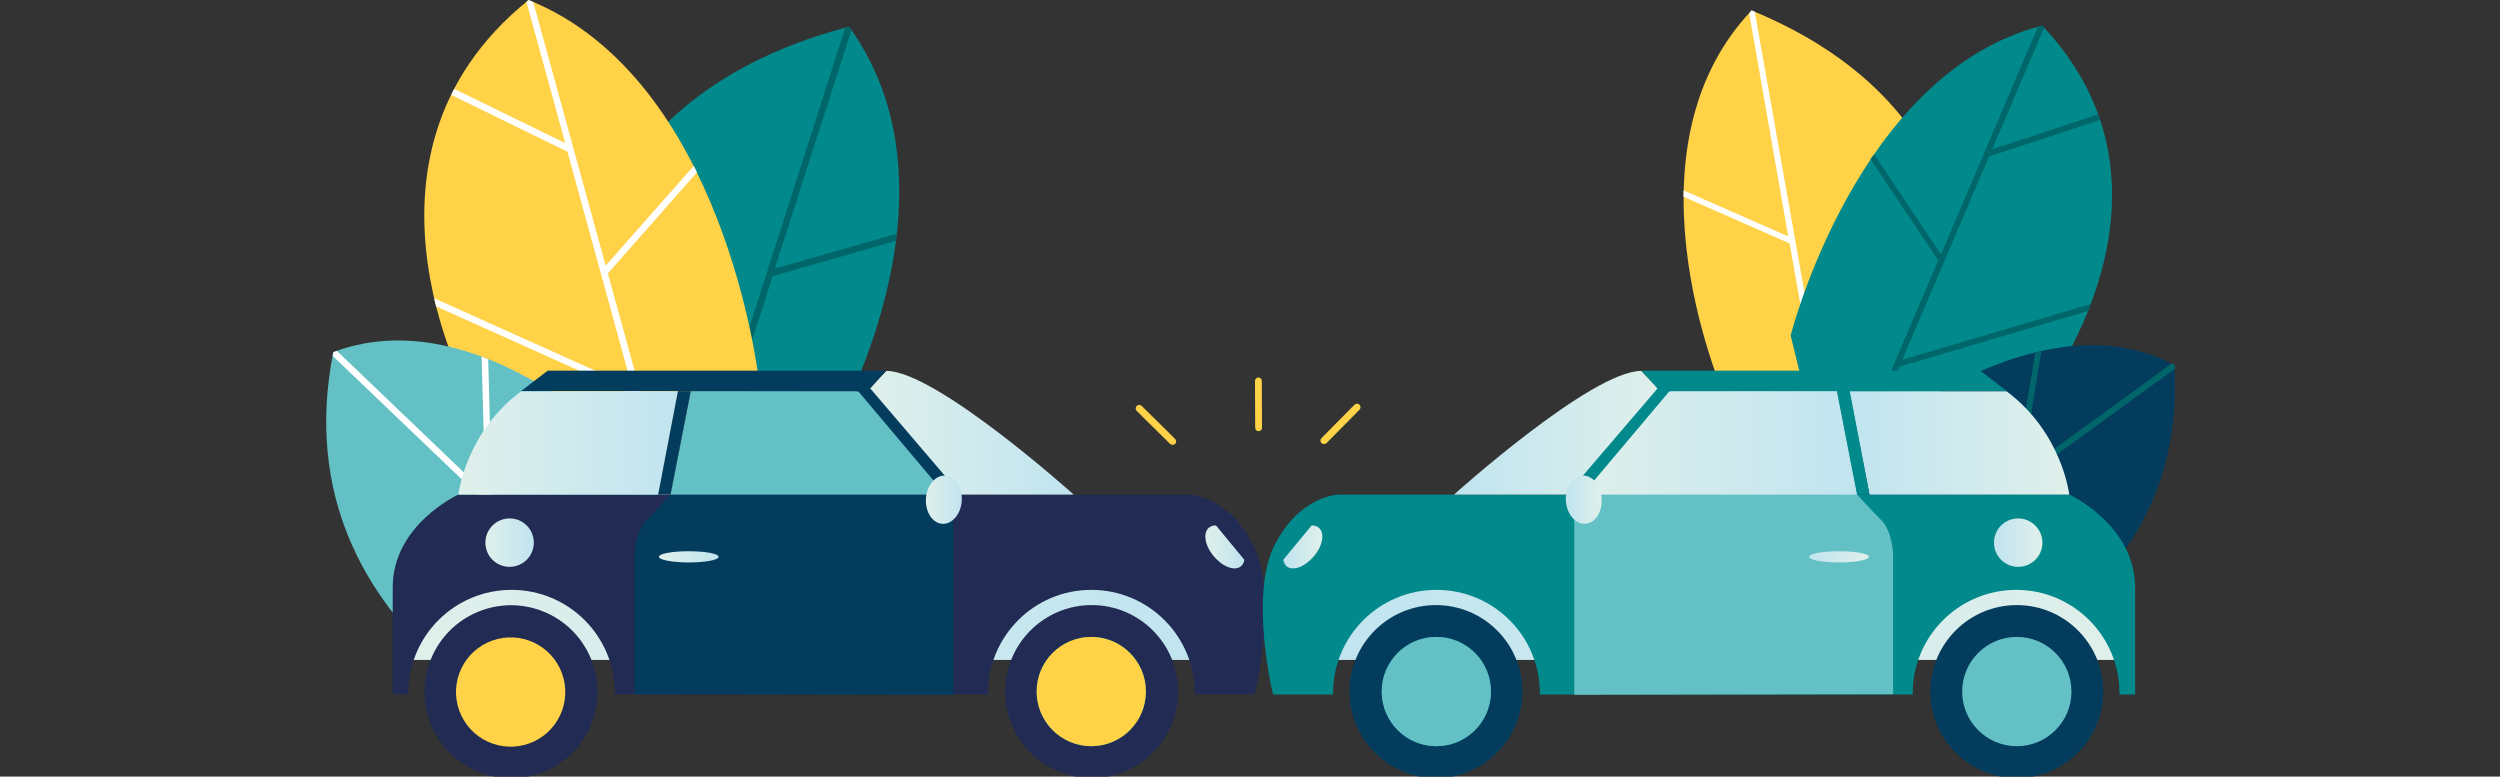 <svg version="1.1" id="el_NSyvL7YSP" xmlns="http://www.w3.org/2000/svg" xmlns:xlink="http://www.w3.org/1999/xlink" x="0px" y="0px" viewBox="0 0 1249 388" style="enable-background:new 0 0 1249.7 388.7;" xml:space="preserve"><rect x="0" y="0" width="1249" height="388" fill="#333333" stroke="none"/><style>@-webkit-keyframes kf_el_Q5VYXWOGA44_an_WHhuYcsIv{0%{opacity: 1;}23.33%{opacity: 0;}66.67%{opacity: 0;}73.33%{opacity: 1;}100%{opacity: 1;}}@keyframes kf_el_Q5VYXWOGA44_an_WHhuYcsIv{0%{opacity: 1;}23.33%{opacity: 0;}66.67%{opacity: 0;}73.33%{opacity: 1;}100%{opacity: 1;}}@-webkit-keyframes kf_el_lz1lkdVijzJ_an_1IRQOe3ss{0%{-webkit-transform: translate(196.2px, 185.2px) translate(-196.2px, -185.2px) translate(0px, 0px);transform: translate(196.2px, 185.2px) translate(-196.2px, -185.2px) translate(0px, 0px);}63.33%{-webkit-transform: translate(196.2px, 185.2px) translate(-196.2px, -185.2px) translate(-60px, 0px);transform: translate(196.2px, 185.2px) translate(-196.2px, -185.2px) translate(-60px, 0px);}73.33%{-webkit-transform: translate(196.2px, 185.2px) translate(-196.2px, -185.2px) translate(0px, 0px);transform: translate(196.2px, 185.2px) translate(-196.2px, -185.2px) translate(0px, 0px);}100%{-webkit-transform: translate(196.2px, 185.2px) translate(-196.2px, -185.2px) translate(0px, 0px);transform: translate(196.2px, 185.2px) translate(-196.2px, -185.2px) translate(0px, 0px);}}@keyframes kf_el_lz1lkdVijzJ_an_1IRQOe3ss{0%{-webkit-transform: translate(196.2px, 185.2px) translate(-196.2px, -185.2px) translate(0px, 0px);transform: translate(196.2px, 185.2px) translate(-196.2px, -185.2px) translate(0px, 0px);}63.33%{-webkit-transform: translate(196.2px, 185.2px) translate(-196.2px, -185.2px) translate(-60px, 0px);transform: translate(196.2px, 185.2px) translate(-196.2px, -185.2px) translate(-60px, 0px);}73.33%{-webkit-transform: translate(196.2px, 185.2px) translate(-196.2px, -185.2px) translate(0px, 0px);transform: translate(196.2px, 185.2px) translate(-196.2px, -185.2px) translate(0px, 0px);}100%{-webkit-transform: translate(196.2px, 185.2px) translate(-196.2px, -185.2px) translate(0px, 0px);transform: translate(196.2px, 185.2px) translate(-196.2px, -185.2px) translate(0px, 0px);}}@-webkit-keyframes kf_el_mTI-brhVnJU_an_RawG00YfP{0%{-webkit-transform: translate(630.896px, 185.2px) translate(-630.896px, -185.2px) translate(0px, 0px);transform: translate(630.896px, 185.2px) translate(-630.896px, -185.2px) translate(0px, 0px);}63.33%{-webkit-transform: translate(630.896px, 185.2px) translate(-630.896px, -185.2px) translate(60px, 0px);transform: translate(630.896px, 185.2px) translate(-630.896px, -185.2px) translate(60px, 0px);}73.33%{-webkit-transform: translate(630.896px, 185.2px) translate(-630.896px, -185.2px) translate(0px, 0px);transform: translate(630.896px, 185.2px) translate(-630.896px, -185.2px) translate(0px, 0px);}100%{-webkit-transform: translate(630.896px, 185.2px) translate(-630.896px, -185.2px) translate(0px, 0px);transform: translate(630.896px, 185.2px) translate(-630.896px, -185.2px) translate(0px, 0px);}}@keyframes kf_el_mTI-brhVnJU_an_RawG00YfP{0%{-webkit-transform: translate(630.896px, 185.2px) translate(-630.896px, -185.2px) translate(0px, 0px);transform: translate(630.896px, 185.2px) translate(-630.896px, -185.2px) translate(0px, 0px);}63.33%{-webkit-transform: translate(630.896px, 185.2px) translate(-630.896px, -185.2px) translate(60px, 0px);transform: translate(630.896px, 185.2px) translate(-630.896px, -185.2px) translate(60px, 0px);}73.33%{-webkit-transform: translate(630.896px, 185.2px) translate(-630.896px, -185.2px) translate(0px, 0px);transform: translate(630.896px, 185.2px) translate(-630.896px, -185.2px) translate(0px, 0px);}100%{-webkit-transform: translate(630.896px, 185.2px) translate(-630.896px, -185.2px) translate(0px, 0px);transform: translate(630.896px, 185.2px) translate(-630.896px, -185.2px) translate(0px, 0px);}}#el_NSyvL7YSP *{-webkit-animation-duration: 1s;animation-duration: 1s;-webkit-animation-iteration-count: infinite;animation-iteration-count: infinite;-webkit-animation-play-state: running;animation-play-state: running;-webkit-animation-timing-function: cubic-bezier(0, 0, 1, 1);animation-timing-function: cubic-bezier(0, 0, 1, 1);}#el_YZn6Dxl3He{fill: #01898C;}#el_uMkEBBbf0h{fill: #00666A;}#el_n7no1Mtt4u{fill: #FFD247;}#el_qzo6_JkLRD{fill: #FFFFFF;}#el_m4S5u6_JiC{fill: #63C1C5;}#el_F2J1pYtGW7{fill: #FFFFFF;}#el_8Ggeo5EKV0{fill: #FFD247;}#el_P8vCzs6VZ3{fill: #FFFFFF;}#el_-d6lt5G20Q{fill: #01898C;}#el_4U5g2JeQ81{fill: #00666A;}#el_l1Ps2Bb8pw{fill: #043C5E;}#el_yPUoUY0pHod{fill: #00666A;}#el_BBSIIZNmvSz{fill: #FFFFFF;}#el_L0JKW4_oov8{fill: url(#SVGID_1_);}#el_J7dyZH6LGkp{fill: #212B53;}#el_tkr8690Qw1I{fill: #FFFFFF;}#el_ghYoykSo1c8{fill: #043C5E;}#el_I7MVD5jaV2R{fill: #63C1C5;}#el_OywIQC8_dls{fill: url(#SVGID_2_);}#el_kZqeqdm443_{fill: #043C5E;}#el_-4dr04v0bW4{fill: url(#SVGID_3_);}#el_k9JUCupuGgt{fill: url(#SVGID_4_);}#el_WwMOGGCqz95{fill: url(#SVGID_5_);}#el_iUh-MFQqzSl{fill: #212B53;}#el_GQhGyXqh2K7{fill: #212B53;-webkit-transform: matrix(0.383, -0.924, 0.924, 0.383, -161.674, 449.068);transform: matrix(0.383, -0.924, 0.924, 0.383, -161.674, 449.068);}#el_M7gNK8ZsTsK{fill: url(#SVGID_6_);}#el_xAf2blBLVfh{fill: #01898C;}#el_9DVaBufGSAL{fill: #FFD247;}#el_Ft50neIlCNN{fill: #FFD247;-webkit-transform: matrix(0.902, -0.432, 0.432, 0.902, -124.326, 144.35);transform: matrix(0.902, -0.432, 0.432, 0.902, -124.326, 144.35);}#el_NvnVRpx4flq{fill: #043C5E;}#el_bXOW29CqU72{fill: #043C5E;}#el_8jHaZgHxH4I{fill: url(#SVGID_7_);}#el_mB8PzQ_N2cv{fill: url(#SVGID_8_);}#el_zJXwqHaOxES{fill: #01898C;}#el_1y-bHgmxi00{fill: #FFFFFF;}#el_L6CltvMyCUt{fill: #63C1C5;}#el_GCb2KBX4fB9{fill: url(#SVGID_9_);}#el_rVDSt83gC7L{fill: url(#SVGID_10_);}#el_1FbI3EJngBc{fill: #01898C;}#el_oedGFt4_6pz{fill: url(#SVGID_11_);}#el_8zTR7aWLkB9{fill: url(#SVGID_12_);}#el_w5YEwlHsZjY{fill: url(#SVGID_13_);}#el_RD8yJqEJOcJ{fill: #043C5E;}#el__9aSE60iGJ5{fill: #043C5E;}#el_cPe03jzK46X{fill: url(#SVGID_14_);}#el_EEJ4J5eP2kd{fill: #01898C;}#el_yqBgFSXRX3l{fill: #63C1C5;}#el_yZoTmkciuHh{fill: #63C1C5;}#el_XZeo_73H5VJ{fill: #01898C;}#el_sD798Ks58mP{fill: #01898C;}#el_6Eb_8frpQLU{fill: url(#SVGID_15_);}#el_wzY7_4VWv12{fill: #FFD247;}#el_NsywplXN-p1{fill: #FFD247;}#el_5KusELyxJeL{fill: #FFD247;}#el_mTI-brhVnJU_an_RawG00YfP{-webkit-animation-fill-mode: backwards;animation-fill-mode: backwards;-webkit-transform: translate(630.896px, 185.2px) translate(-630.896px, -185.2px) translate(0px, 0px);transform: translate(630.896px, 185.2px) translate(-630.896px, -185.2px) translate(0px, 0px);-webkit-animation-timing-function: cubic-bezier(0, 0, 1, 1);animation-timing-function: cubic-bezier(0, 0, 1, 1);}.card-body-grafik-usluge:hover #el_NSyvL7YSP #el_mTI-brhVnJU_an_RawG00YfP{-webkit-animation-name: kf_el_mTI-brhVnJU_an_RawG00YfP;animation-name: kf_el_mTI-brhVnJU_an_RawG00YfP;}#el_lz1lkdVijzJ_an_1IRQOe3ss{-webkit-animation-fill-mode: backwards;animation-fill-mode: backwards;-webkit-transform: translate(196.2px, 185.2px) translate(-196.2px, -185.2px) translate(0px, 0px);transform: translate(196.2px, 185.2px) translate(-196.2px, -185.2px) translate(0px, 0px);-webkit-animation-timing-function: cubic-bezier(0, 0, 1, 1);animation-timing-function: cubic-bezier(0, 0, 1, 1);}.card-body-grafik-usluge:hover #el_NSyvL7YSP #el_lz1lkdVijzJ_an_1IRQOe3ss{-webkit-animation-name: kf_el_lz1lkdVijzJ_an_1IRQOe3ss;animation-name: kf_el_lz1lkdVijzJ_an_1IRQOe3ss;}#el_Q5VYXWOGA44{-webkit-animation-fill-mode: backwards;animation-fill-mode: backwards;opacity: 1;-webkit-animation-timing-function: cubic-bezier(0, 0, 1, 1);animation-timing-function: cubic-bezier(0, 0, 1, 1);}.card-body-grafik-usluge:hover #el_NSyvL7YSP #el_Q5VYXWOGA44{-webkit-animation-name: kf_el_Q5VYXWOGA44_an_WHhuYcsIv;animation-name: kf_el_Q5VYXWOGA44_an_WHhuYcsIv;}</style><title></title><g id="el_18MsUgJ_PH"><g id="el_x9Dp5l2sgb"><g id="el_QuDizOtdps"><path d="M408.5,229.8c0,0,80.1-127.2,15.7-216.5C241,61.2,288.6,241.4,288.6,241.4L408.5,229.8z" id="el_YZn6Dxl3He"/><path d="M424.2,13.3c-0.6,0.2-1.3,0.3-1.9,0.5l-54,168.7L311.2,88c-0.7,1-1.3,2.1-2,3.1l57.8,95.5l-15.6,48.7&#10;&#9;&#9;&#9;&#9;l3.6-0.3l31-97v0l61.5-17.6c0.2-1.2,0.3-2.4,0.4-3.6l-60.8,17.4L425.4,15C425,14.4,424.6,13.9,424.2,13.3L424.2,13.3z" id="el_uMkEBBbf0h"/><path d="M264.1,0c-98.8,79.5-26.8,203.2-26.8,203.2l77.8,59.1c11.1,3,20.6,10,26.8,19.7l37-93.7&#10;&#9;&#9;&#9;&#9;C378.8,188.3,361.9,39.4,264.1,0z" id="el_n7no1Mtt4u"/><path d="M217.9,153.1l99.1,44.5l22.1,80.5c1,1.2,1.9,2.5,2.8,3.9l1-2.6l-39.2-142.8l44.5-50.5&#10;&#9;&#9;&#9;&#9;c-0.5-1.1-1.1-2.1-1.6-3.2l-44,49.8L266.4,1c-0.8-0.3-1.5-0.7-2.3-1c-0.4,0.3-0.8,0.6-1.1,0.9l19.4,70.6l-55.5-27.1&#10;&#9;&#9;&#9;&#9;c-0.3,0.5-0.5,1-0.8,1.6l-0.7,1.4l58.1,28.4l32.3,117.7L216.9,149C217.2,150.4,217.5,151.8,217.9,153.1z" id="el_qzo6_JkLRD"/><path d="M225,318.3c11.2-31.1,40.1-52.1,72.3-57c12.3-1.9,24.9,1.5,34.6,9.5l-3.3-31.3c0,0-83.5-93.2-162.1-63.6&#10;&#9;&#9;&#9;&#9;c-14.1,71.6,16.1,122.6,55.5,157.4C222.3,328.3,223.3,323.2,225,318.3z" id="el_m4S5u6_JiC"/><path d="M268,270.8l-22.2-21.2l-1.9-70.1c-1.1-0.4-2.2-0.9-3.3-1.3l1.9,68.1l-74.2-71c-0.6,0.2-1.2,0.4-1.7,0.6l0,0&#10;&#9;&#9;&#9;&#9;c-0.1,0.6-0.2,1.3-0.4,1.9l98.8,94.5C266,271.8,267,271.3,268,270.8z" id="el_F2J1pYtGW7"/></g><g id="el_ONSkG7x-CI"><path d="M862.9,201.2c0,0-56.3-123.7,12.2-196C1033.6,70.5,969,226.1,969,226.1L862.9,201.2z" id="el_8Ggeo5EKV0"/><path d="M875.1,5.2c0.6,0.2,1.1,0.5,1.6,0.7l27.9,157.7l62.8-77.7c0.5,1,0.9,2,1.4,3l-63.5,78.6l8,45.5l-3.2-0.7&#10;&#9;&#9;&#9;&#9;l-16-90.7l0,0l-53-23.3c0-1.1,0-2.2,0-3.2l52.3,23L873.9,6.6C874.3,6.1,874.7,5.7,875.1,5.2L875.1,5.2z" id="el_P8vCzs6VZ3"/><path d="M894.6,167.6c0,0,33.2-131.4,125.7-154.8c78.9,83.3-0.7,185.4-0.7,185.4l-103.2,58.4L894.6,167.6z" id="el_-d6lt5G20Q"/><path d="M936.3,77.1l33.4,50l48.5-113.8c0.7-0.2,1.4-0.4,2.2-0.6c0.3,0.3,0.6,0.7,0.9,1l-26,60.9l53-17.5&#10;&#9;&#9;&#9;&#9;c0.2,0.5,0.3,1,0.5,1.5l0.4,1.3l-55.5,18.3l-43.3,101.5l94.1-27.8c-0.5,1.2-0.9,2.4-1.4,3.5l-94.2,27.8l-30.7,72.1l-1.7,1&#10;&#9;&#9;&#9;&#9;l-0.7-2.9l52.5-123.3l-33.8-50.6C935.1,78.9,935.7,78,936.3,77.1z" id="el_4U5g2JeQ81"/><path d="M1044.2,295.1c26.5-26.2,45.2-62.5,42.1-112.7c-66.9-36.1-153,37.3-153,37.3L915,295.1H1044.2z" id="el_l1Ps2Bb8pw"/><path d="M933.8,295.1l25.6-18.6l67.7,18.6h11.3l-75.8-20.8l124-90.1c0-0.6-0.1-1.2-0.1-1.8l0,0&#10;&#9;&#9;&#9;&#9;c-0.5-0.3-1-0.5-1.5-0.8l-75.1,54.6l10-60.8c-1.1,0.2-2.1,0.5-3.1,0.7l-10.2,62.6l-77.6,56.4H933.8z" id="el_yPUoUY0pHod"/></g><g id="el_lz1lkdVijzJ_an_1IRQOe3ss" data-animator-group="true" data-animator-type="0"><g id="el_lz1lkdVijzJ"><path d="M232.8,302.5l-35.6,4.8c0.8,1,1.6,2,2.4,3l31-4.2C231.3,304.9,232,303.7,232.8,302.5z" id="el_BBSIIZNmvSz"/><linearGradient id="SVGID_1_" gradientUnits="userSpaceOnUse" x1="204.024" y1="80.969" x2="597.853" y2="80.969" gradientTransform="matrix(1 0 0 -1 0 390)"><stop offset="0" style="stop-color:#E0F0EB"/><stop offset="1" style="stop-color:#C0E4EF"/></linearGradient><rect x="204" y="288.3" width="393.8" height="41.4" id="el_L0JKW4_oov8"/><path d="M229,247.1h364.8c0,0,19.7,0,32.5,25.6c11.1,22.1,3,64.2,0.6,74.3h-30v-0.7c0-28.5-23.1-51.6-51.7-51.6&#10;&#9;&#9;&#9;&#9;c-28.5,0-51.6,23.1-51.6,51.6v0.7H307.2v-0.7c0-28.5-23.1-51.6-51.6-51.6S204,317.7,204,346.2v0.7h-7.8v-53.5&#10;&#9;&#9;&#9;&#9;C196.2,262.1,229,247.1,229,247.1z" id="el_J7dyZH6LGkp"/><polygon points="476.3,247.1 335,247.1 345.1,195.4 427,195.4 &#9;&#9;&#9;" id="el_tkr8690Qw1I"/><path d="M476.3,347.1v-100l-43-51.6l-88.3,0l-10,51.6c0,0-6.6,7.3-12.1,12.8c-5.5,5.5-5.9,16.9-5.9,16.9v70&#10;&#9;&#9;&#9;&#9;L476.3,347.1z" id="el_ghYoykSo1c8"/><polygon points="335,247.1 345.1,195.4 433.3,195.5 476.3,247.1 &#9;&#9;&#9;" id="el_I7MVD5jaV2R"/><linearGradient id="SVGID_2_" gradientUnits="userSpaceOnUse" x1="433.325" y1="173.84" x2="536.415" y2="173.84" gradientTransform="matrix(1 0 0 -1 0 390)"><stop offset="0" style="stop-color:#E0F0EB"/><stop offset="1" style="stop-color:#C0E4EF"/></linearGradient><path d="M536.4,247.1c0,0-68.7-61.8-93.6-61.8c-5.2,5.2-9.5,10.2-9.5,10.2l43,51.6L536.4,247.1z" id="el_OywIQC8_dls"/><polygon points="442.8,185.2 273.6,185.2 260.3,195.4 433.5,195.4 &#9;&#9;&#9;" id="el_kZqeqdm443_"/><linearGradient id="SVGID_3_" gradientUnits="userSpaceOnUse" x1="229.001" y1="168.745" x2="338.841" y2="168.745" gradientTransform="matrix(1 0 0 -1 0 390)"><stop offset="0" style="stop-color:#E0F0EB"/><stop offset="1" style="stop-color:#C0E4EF"/></linearGradient><path d="M229,247.1c0,0,3.5-30.9,31.3-51.6h78.6l-10,51.6H229z" id="el_-4dr04v0bW4"/><linearGradient id="SVGID_4_" gradientUnits="userSpaceOnUse" x1="329.17" y1="111.839" x2="358.875" y2="111.839" gradientTransform="matrix(1 0 0 -1 0 390)"><stop offset="0" style="stop-color:#E0F0EB"/><stop offset="1" style="stop-color:#C0E4EF"/></linearGradient><path d="M329.2,278.2c0,1.5,6.6,2.8,14.9,2.8c8.2,0,14.9-1.2,14.9-2.8s-6.6-2.8-14.9-2.8S329.2,276.6,329.2,278.2z" id="el_k9JUCupuGgt"/><linearGradient id="SVGID_5_" gradientUnits="userSpaceOnUse" x1="242.472" y1="118.872" x2="266.651" y2="118.872" gradientTransform="matrix(1 0 0 -1 0 390)"><stop offset="0" style="stop-color:#E0F0EB"/><stop offset="1" style="stop-color:#C0E4EF"/></linearGradient><path d="M242.5,271.1c0,6.7,5.4,12.1,12.1,12.1c6.7,0,12.1-5.4,12.1-12.1c0-6.7-5.4-12.1-12.1-12.1c0,0,0,0,0,0&#10;&#9;&#9;&#9;&#9;C247.9,259,242.5,264.5,242.5,271.1z" id="el_WwMOGGCqz95"/><circle cx="545.4" cy="345.5" r="43.2" id="el_iUh-MFQqzSl"/><ellipse cx="255.2" cy="345.5" rx="43.2" ry="43.2" id="el_GQhGyXqh2K7"/><linearGradient id="SVGID_6_" gradientUnits="userSpaceOnUse" x1="602.181" y1="116.673" x2="621.608" y2="116.673" gradientTransform="matrix(1 0 0 -1 0 390)"><stop offset="0" style="stop-color:#E0F0EB"/><stop offset="1" style="stop-color:#C0E4EF"/></linearGradient><path d="M604,263.6c1-0.8,2.2-1.1,3.5-1.1l14.2,17.2c-0.2,1.2-0.8,2.4-1.7,3.2c-3.1,2.6-9.2,0.3-13.6-5&#10;&#9;&#9;&#9;&#9;C601.9,272.6,600.9,266.2,604,263.6z" id="el_M7gNK8ZsTsK"/><circle cx="545.2" cy="345.5" r="27.3" id="el_xAf2blBLVfh"/><circle cx="545.2" cy="345.5" r="27.3" id="el_9DVaBufGSAL"/><ellipse cx="255.2" cy="345.5" rx="27.3" ry="27.3" id="el_Ft50neIlCNN"/><polygon points="338.7,195.4 345.1,195.4 335,247.1 328.8,247.1 &#9;&#9;&#9;" id="el_NvnVRpx4flq"/><polygon points="480.1,247.1 434.3,193.5 428.3,194.9 472.3,247.1 &#9;&#9;&#9;" id="el_bXOW29CqU72"/><linearGradient id="SVGID_7_" gradientUnits="userSpaceOnUse" x1="462.605" y1="140.378" x2="480.596" y2="140.378" gradientTransform="matrix(1 0 0 -1 0 390)"><stop offset="0" style="stop-color:#E0F0EB"/><stop offset="1" style="stop-color:#C0E4EF"/></linearGradient><path d="M462.6,249.1c-0.4,6.7,3.3,12.3,8.2,12.6s9.3-4.9,9.7-11.5s-3.3-12.3-8.2-12.6&#10;&#9;&#9;&#9;&#9;C467.4,237.3,463,242.4,462.6,249.1z" id="el_8jHaZgHxH4I"/></g></g><g id="el_mTI-brhVnJU_an_RawG00YfP" data-animator-group="true" data-animator-type="0"><g id="el_mTI-brhVnJU"><linearGradient id="SVGID_8_" gradientUnits="userSpaceOnUse" x1="279.382" y1="80.969" x2="673.211" y2="80.969" gradientTransform="matrix(-1 0 0 -1 1338.183 390)"><stop offset="0" style="stop-color:#E0F0EB"/><stop offset="1" style="stop-color:#C0E4EF"/></linearGradient><rect x="665" y="288.3" width="393.8" height="41.4" id="el_mB8PzQ_N2cv"/><path d="M1033.8,247.1H669.1c0,0-19.7,0-32.5,25.6c-11.1,22.1-3,64.2-0.6,74.3h30v-0.7c0-28.5,23.1-51.6,51.7-51.6&#10;&#9;&#9;&#9;&#9;c28.5,0,51.6,23.1,51.6,51.6v0.7h186.3v-0.7c0-28.5,23.2-51.6,51.7-51.6c28.5,0,51.6,23.1,51.6,51.6v0.7h7.8v-53.5&#10;&#9;&#9;&#9;&#9;C1066.6,262.1,1033.8,247.1,1033.8,247.1z" id="el_zJXwqHaOxES"/><polygon points="786.5,247.1 927.8,247.1 917.7,195.4 835.8,195.4 &#9;&#9;&#9;" id="el_1y-bHgmxi00"/><path d="M786.5,347.1v-100l43-51.6l88.3,0l10,51.6c0,0,6.6,7.3,12.1,12.8c5.5,5.5,5.9,16.9,5.9,16.9v70L786.5,347.1z&#10;&#9;&#9;&#9;&#9;" id="el_L6CltvMyCUt"/><linearGradient id="SVGID_9_" gradientUnits="userSpaceOnUse" x1="786.519" y1="168.745" x2="927.78" y2="168.745" gradientTransform="matrix(1 0 0 -1 0 390)"><stop offset="0" style="stop-color:#E0F0EB"/><stop offset="1" style="stop-color:#C0E4EF"/></linearGradient><polygon points="927.8,247.1 917.8,195.4 829.5,195.5 786.5,247.1 &#9;&#9;&#9;" id="el_GCb2KBX4fB9"/><linearGradient id="SVGID_10_" gradientUnits="userSpaceOnUse" x1="508.684" y1="173.84" x2="611.773" y2="173.84" gradientTransform="matrix(-1 0 0 -1 1338.183 390)"><stop offset="0" style="stop-color:#E0F0EB"/><stop offset="1" style="stop-color:#C0E4EF"/></linearGradient><path d="M726.4,247.1c0,0,68.7-61.8,93.6-61.8c5.2,5.2,9.5,10.2,9.5,10.2l-43,51.6L726.4,247.1z" id="el_rVDSt83gC7L"/><polygon points="820,185.2 989.3,185.2 1002.6,195.4 829.3,195.4 &#9;&#9;&#9;" id="el_1FbI3EJngBc"/><linearGradient id="SVGID_11_" gradientUnits="userSpaceOnUse" x1="304.36" y1="168.745" x2="414.2" y2="168.745" gradientTransform="matrix(-1 0 0 -1 1338.183 390)"><stop offset="0" style="stop-color:#E0F0EB"/><stop offset="1" style="stop-color:#C0E4EF"/></linearGradient><path d="M1033.8,247.1c0,0-3.5-30.9-31.3-51.6H924l10,51.6H1033.8z" id="el_oedGFt4_6pz"/><linearGradient id="SVGID_12_" gradientUnits="userSpaceOnUse" x1="404.528" y1="111.839" x2="434.233" y2="111.839" gradientTransform="matrix(-1 0 0 -1 1338.183 390)"><stop offset="0" style="stop-color:#E0F0EB"/><stop offset="1" style="stop-color:#C0E4EF"/></linearGradient><path d="M933.7,278.2c0,1.5-6.6,2.8-14.9,2.8s-14.9-1.2-14.9-2.8s6.6-2.8,14.9-2.8S933.7,276.6,933.7,278.2z" id="el_8zTR7aWLkB9"/><linearGradient id="SVGID_13_" gradientUnits="userSpaceOnUse" x1="317.831" y1="118.872" x2="342.009" y2="118.872" gradientTransform="matrix(-1 0 0 -1 1338.183 390)"><stop offset="0" style="stop-color:#E0F0EB"/><stop offset="1" style="stop-color:#C0E4EF"/></linearGradient><path d="M1020.4,271.1c0,6.7-5.4,12.1-12.1,12.1c-6.7,0-12.1-5.4-12.1-12.1c0-6.7,5.4-12.1,12.1-12.1c0,0,0,0,0,0&#10;&#9;&#9;&#9;&#9;C1014.9,259,1020.4,264.5,1020.4,271.1z" id="el_w5YEwlHsZjY"/><circle cx="717.4" cy="345.5" r="43.2" id="el_RD8yJqEJOcJ"/><circle cx="1007.6" cy="345.5" r="43.2" id="el__9aSE60iGJ5"/><linearGradient id="SVGID_14_" gradientUnits="userSpaceOnUse" x1="677.539" y1="116.673" x2="696.967" y2="116.673" gradientTransform="matrix(-1 0 0 -1 1338.183 390)"><stop offset="0" style="stop-color:#E0F0EB"/><stop offset="1" style="stop-color:#C0E4EF"/></linearGradient><path d="M658.8,263.6c-1-0.8-2.2-1.1-3.5-1.1l-14.2,17.2c0.2,1.2,0.8,2.4,1.7,3.2c3.1,2.6,9.2,0.3,13.6-5&#10;&#9;&#9;&#9;&#9;C660.9,272.6,662,266.2,658.8,263.6z" id="el_cPe03jzK46X"/><circle cx="717.6" cy="345.5" r="27.3" id="el_EEJ4J5eP2kd"/><circle cx="717.6" cy="345.5" r="27.3" id="el_yqBgFSXRX3l"/><circle cx="1007.6" cy="345.5" r="27.3" id="el_yZoTmkciuHh"/><polygon points="924.1,195.4 917.7,195.4 927.8,247.1 934,247.1 &#9;&#9;&#9;" id="el_XZeo_73H5VJ"/><polygon points="782.7,247.1 828.6,193.5 834.5,194.9 790.5,247.1 &#9;&#9;&#9;" id="el_sD798Ks58mP"/><linearGradient id="SVGID_15_" gradientUnits="userSpaceOnUse" x1="537.964" y1="140.378" x2="555.955" y2="140.378" gradientTransform="matrix(-1 0 0 -1 1338.183 390)"><stop offset="0" style="stop-color:#E0F0EB"/><stop offset="1" style="stop-color:#C0E4EF"/></linearGradient><path d="M800.2,249.1c0.4,6.7-3.3,12.3-8.2,12.6s-9.3-4.9-9.7-11.5s3.3-12.3,8.2-12.6&#10;&#9;&#9;&#9;&#9;C795.5,237.3,799.8,242.4,800.2,249.1z" id="el_6Eb_8frpQLU"/></g></g><g id="el_Q5VYXWOGA44"><path d="M587.1,221.8c0.7-0.7,0.7-1.8,0-2.5c0,0,0,0,0,0l-16.7-16.5c-0.7-0.7-1.8-0.7-2.5,0c-0.7,0.7-0.7,1.8,0,2.5&#10;&#9;&#9;&#9;&#9;l16.7,16.5C585.3,222.4,586.4,222.4,587.1,221.8C587.1,221.8,587.1,221.8,587.1,221.8z" id="el_wzY7_4VWv12"/><path d="M660.2,221.4c-0.7-0.7-0.7-1.8,0-2.5c0,0,0,0,0,0l16.5-16.7c0.7-0.7,1.8-0.7,2.5,0c0.7,0.7,0.7,1.8,0,2.5&#10;&#9;&#9;&#9;&#9;l0,0l-16.5,16.7C662,222,660.9,222,660.2,221.4C660.2,221.4,660.2,221.4,660.2,221.4z" id="el_NsywplXN-p1"/><path d="M628.8,215.4c1,0,1.7-0.8,1.7-1.7c0,0,0,0,0,0l-0.1-23.4c0-1-0.8-1.7-1.7-1.7c-1,0-1.7,0.8-1.7,1.7l0,0&#10;&#9;&#9;&#9;&#9;l0.1,23.4C627.1,214.7,627.9,215.5,628.8,215.4C628.8,215.4,628.8,215.4,628.8,215.4z" id="el_5KusELyxJeL"/></g></g></g></svg>